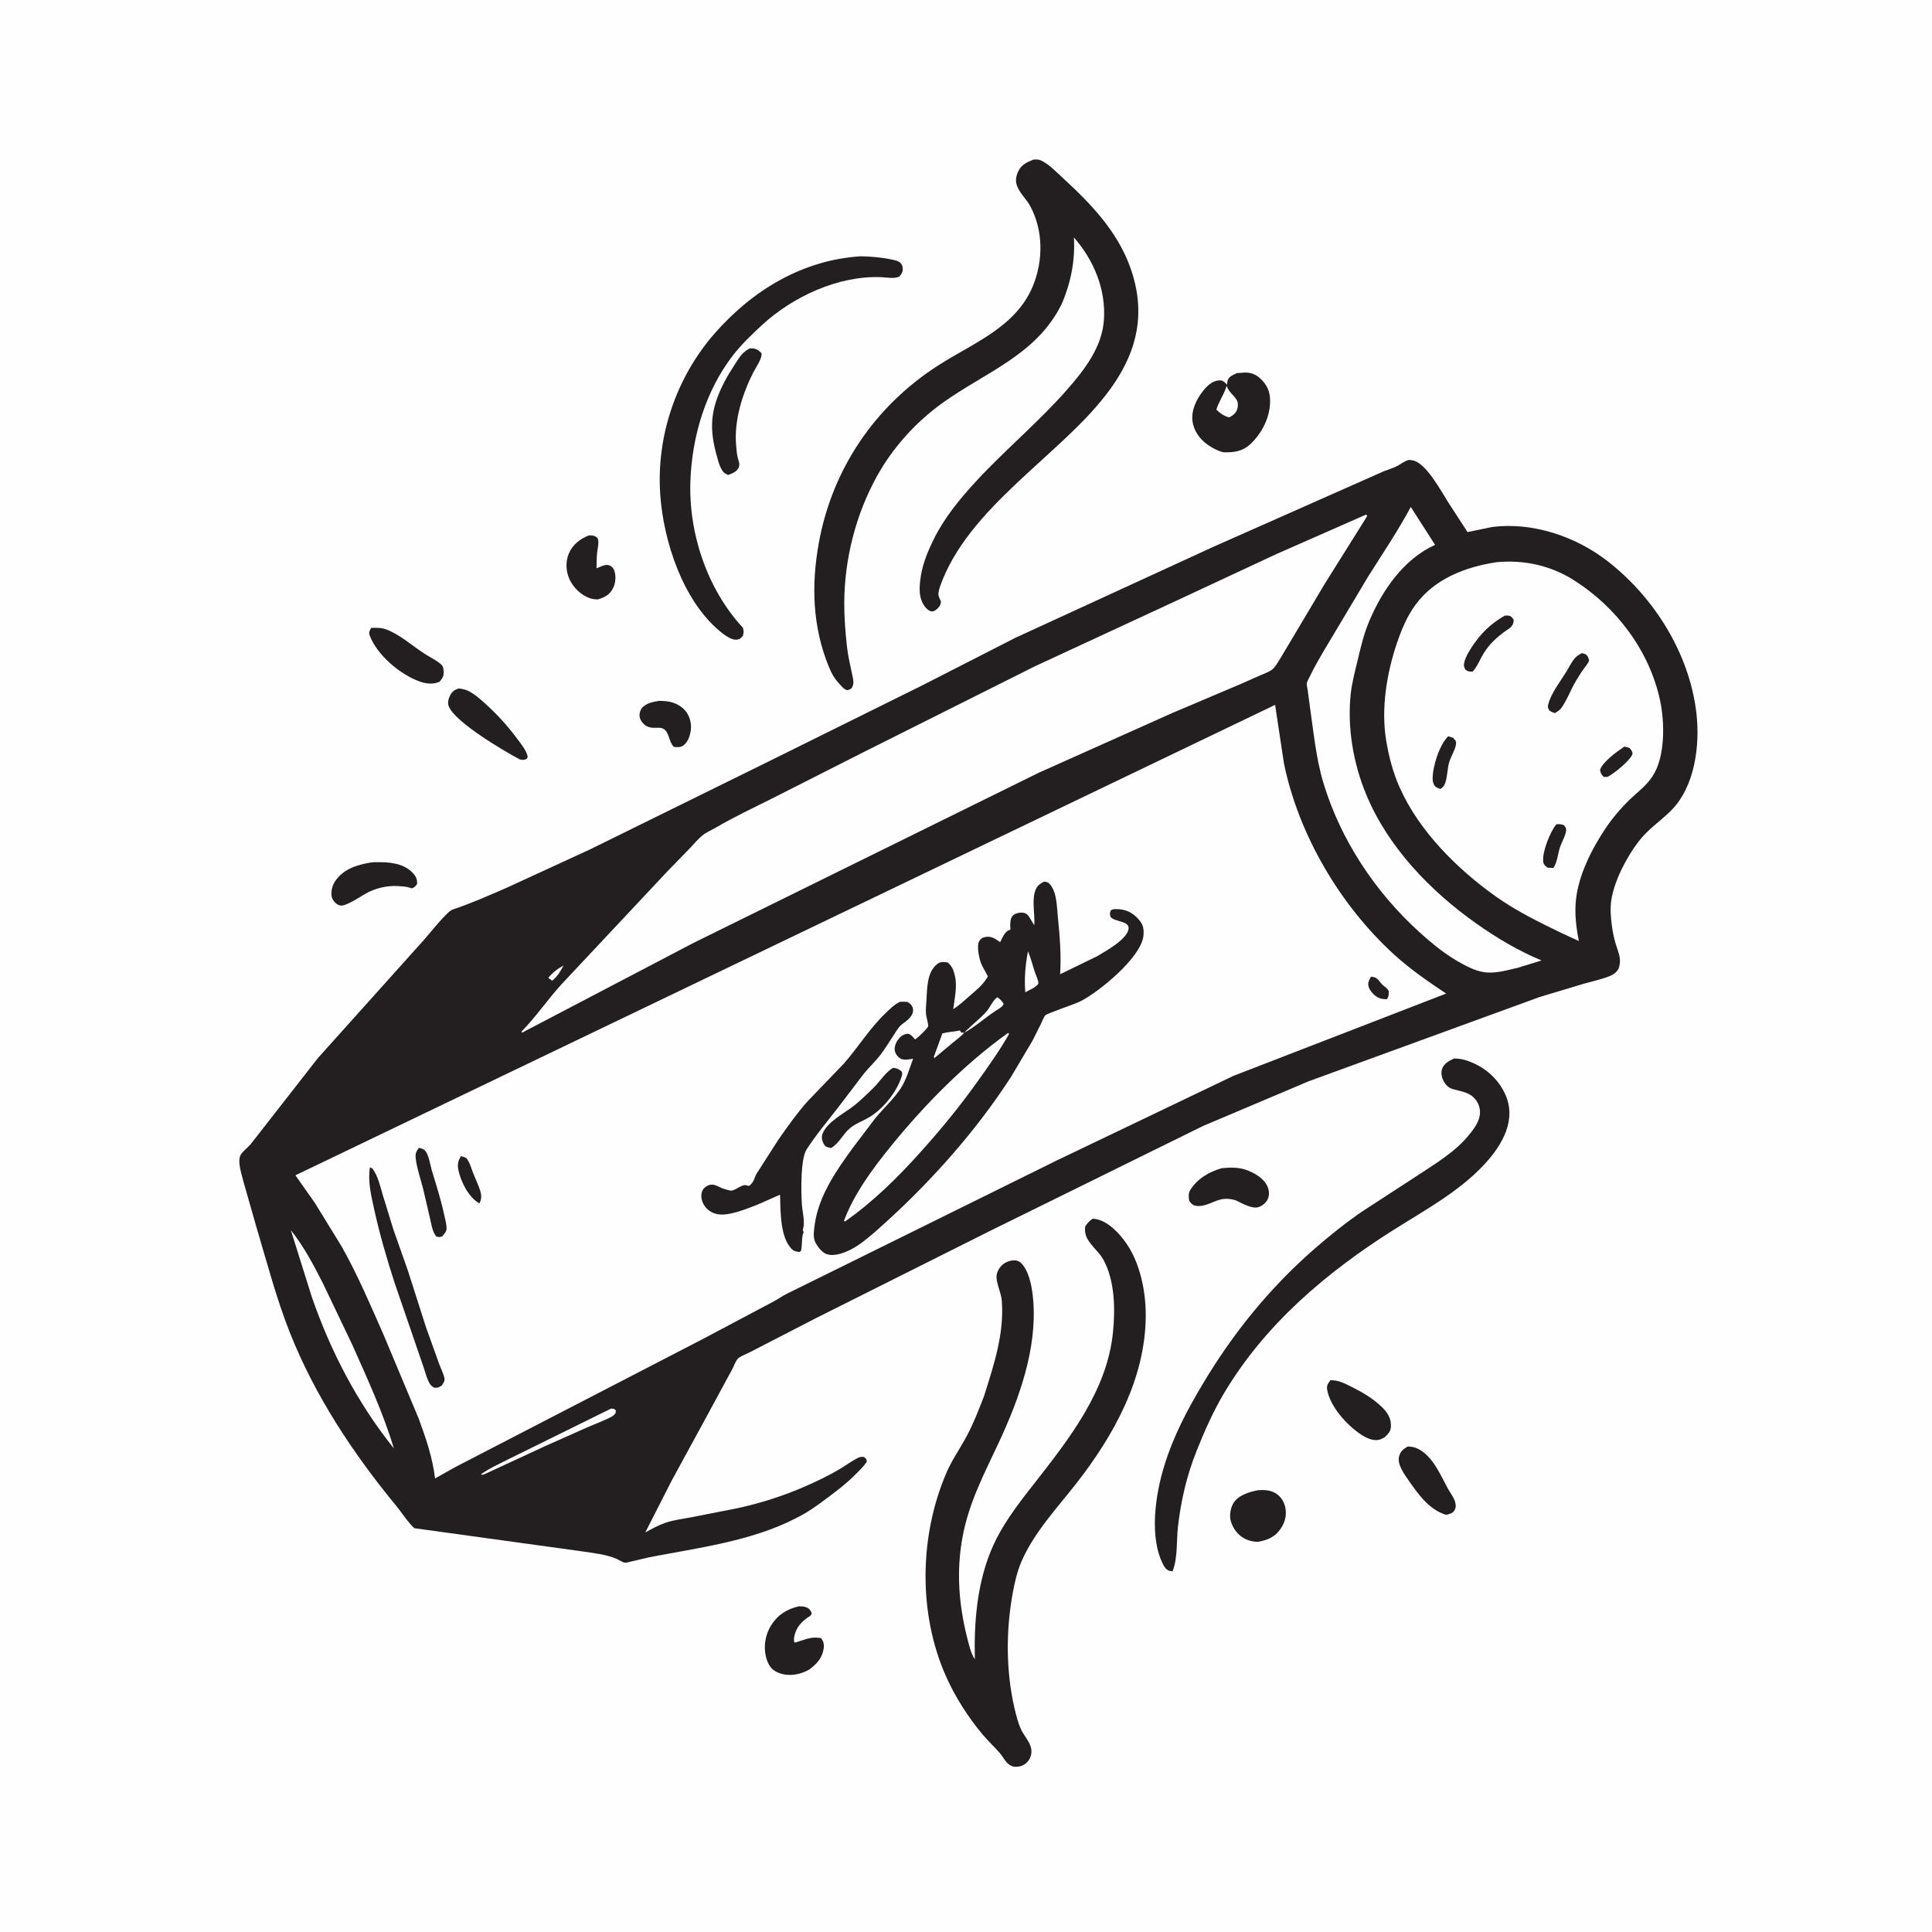 <?xml version="1.0" encoding="utf-8" ?>
<svg xmlns="http://www.w3.org/2000/svg" xmlns:xlink="http://www.w3.org/1999/xlink" width="710" height="710">
	<rect width="100%" height="100%" fill="#808080" stroke="none"/>
	<path fill="#FEFEFE" transform="scale(0.694 0.694)" d="M0 -0L1024 0L1024 1024L-0 1024L0 -0Z"/>
	<path fill="#231F20" transform="scale(0.694 0.694)" d="M348.962 371.131C354.229 371.114 358.721 371.984 362.55 375.959C364.98 378.482 366.135 382.455 365.886 385.903C365.678 388.787 364.474 392.864 361.994 394.64C360.21 395.917 358.815 395.699 356.769 395.471C355.129 393.525 354.874 392.229 354.062 389.925C351.385 382.327 347.231 387.213 342.225 384.403C340.755 383.578 339.344 381.863 338.877 380.25C338.386 378.556 338.716 376.674 339.72 375.222C341.631 372.456 345.868 371.622 348.962 371.131Z"/>
	<path fill="#231F20" transform="scale(0.694 0.694)" d="M745.453 765.961C747.522 766.009 749.274 766.341 751.128 767.316C758.892 771.399 762.758 781.052 766.719 788.303C767.953 790.562 769.768 792.733 770.497 795.219C770.991 796.902 771.059 798.467 770.05 800C769.102 801.44 767.391 801.726 765.832 802.164C756.861 799.542 750.965 791.245 745.872 783.889C743.696 780.747 739.867 775.51 740.809 771.47C741.487 768.564 742.933 767.382 745.453 765.961Z"/>
	<path fill="#231F20" transform="scale(0.694 0.694)" d="M196.558 332.473C199.28 332.436 201.793 332.307 204.396 333.256C211.553 335.865 218.13 341.81 224.517 345.992C227.354 347.849 230.879 349.488 233.428 351.677C234.867 352.912 234.873 354.413 234.927 356.25C234.987 358.304 233.977 359.568 232.69 361.045C229.08 362.531 225.658 362.105 222.031 360.801C211.813 357.129 199.676 346.848 195.75 336.473C195.107 334.774 195.797 333.922 196.558 332.473Z"/>
	<path fill="#231F20" transform="scale(0.694 0.694)" d="M311.707 283.538L312.479 283.5C314.234 283.487 315.254 283.799 316.527 285C317.283 287.488 316.502 290.012 316.222 292.543C315.915 295.306 315.924 298.136 315.874 300.912L317.663 300.195C319.273 299.557 320.765 298.791 322.519 299.336C323.808 299.736 324.692 300.674 325.198 301.91C326.305 304.614 326.026 308.599 324.738 311.224C322.893 314.985 320.469 316.139 316.693 317.398C315.317 317.413 313.866 317.257 312.554 316.829C307.76 315.267 303.588 311.189 301.521 306.654C299.635 302.516 299.416 297.368 301.2 293.153C303.239 288.334 307.031 285.486 311.707 283.538Z"/>
	<path fill="#231F20" transform="scale(0.694 0.694)" d="M704.484 730.868C708.658 730.799 711.617 732.35 715.267 734.156C721.266 737.123 726.951 740.406 731.784 745.101C734.566 747.804 736.576 750.826 736.557 754.812C736.542 757.97 735.409 758.918 733.256 761.057C732.382 761.531 731.455 762.057 730.5 762.342C727.103 763.358 723.041 761.207 720.293 759.349C713.045 754.448 704.373 744.822 702.785 735.975C702.37 733.66 703.214 732.668 704.484 730.868Z"/>
	<path fill="#231F20" transform="scale(0.694 0.694)" d="M196.768 456.65C197.608 456.523 198.575 456.585 199.427 456.568C205.988 456.437 213.613 457.046 218.45 462.11C220.315 464.062 220.897 465.436 220.905 468C219.965 469.409 219.579 469.838 218 470.452C216.627 469.877 215.504 469.611 214.021 469.46L213.25 469.386C206.789 468.686 201.28 469.57 195.411 472.252C191.068 474.516 187.034 477.611 182.383 479.25C181.098 479.703 179.953 479.661 178.75 478.948C177.335 478.109 175.943 476.385 175.637 474.75C175.096 471.862 176.018 468.61 177.719 466.248C182.323 459.854 189.396 457.878 196.768 456.65Z"/>
	<path fill="#231F20" transform="scale(0.694 0.694)" d="M242.908 364.553C244.782 364.785 246.553 365.133 248.25 366.002C251.553 367.692 254.504 370.365 257.233 372.843C263.352 378.4 268.791 384.37 273.734 391.009C275.653 393.586 278.311 396.817 279.257 399.935C279.588 401.028 279.371 400.944 278.87 401.87C277.312 402.58 276.951 402.413 275.308 402.17C266.335 397.418 240.873 382.329 237.633 373.991C236.893 372.086 237.474 369.912 238.392 368.175C239.487 366.101 240.704 365.237 242.908 364.553Z"/>
	<path fill="#231F20" transform="scale(0.694 0.694)" d="M666.202 789.093C669.57 788.892 672.896 788.995 675.801 790.92C678.406 792.647 680.038 795.356 680.633 798.391C681.416 802.378 680.455 806.196 678.143 809.528C675.144 813.85 671.425 815.443 666.44 816.402C664.137 816.56 661.572 815.952 659.5 814.963C655.625 813.113 652.842 809.427 651.701 805.314C650.909 802.46 651.615 798.4 653.176 795.888C655.788 791.686 661.651 789.984 666.202 789.093Z"/>
	<path fill="#231F20" transform="scale(0.694 0.694)" d="M646.938 618.596C651.024 618.179 655.519 618.05 659.446 619.354C663.909 620.836 669.101 623.733 671.117 628.173C672.051 630.229 672.266 632.646 671.412 634.748C670.577 636.806 668.635 638.438 666.561 639.152C663.052 640.36 657.781 637.215 654.637 635.722C651.915 634.786 648.844 634.478 646.039 635.253C641.758 636.435 637.632 639.34 633 638.467C631.418 638.169 630.574 637.053 629.694 635.819C629.507 634.032 629.158 632.077 630.116 630.449C633.767 624.245 640.257 620.51 646.938 618.596Z"/>
	<path fill="#231F20" transform="scale(0.694 0.694)" d="M422.986 850.6C424.216 850.541 425.843 850.67 426.993 851.137C428.683 851.822 429.129 852.677 429.871 854.25L429.25 855.502C425.668 857.762 422.599 860.372 421.169 864.514C420.633 866.066 420.039 868.291 420.75 869.848C425.234 868.712 428.956 866.556 433.812 867.296C434.807 867.447 434.675 867.268 435.186 868.01C436.234 869.535 436.438 871.281 436.151 873.077C435.343 878.125 432.435 881.161 428.519 884.086C426.831 885.019 425.152 885.734 423.286 886.242C419.048 887.394 414.327 887.185 410.5 884.942C407.649 883.271 406.37 880.325 405.591 877.236C404.184 871.657 405.313 865.498 408.345 860.649C411.839 855.062 416.638 852.081 422.986 850.6Z"/>
	<path fill="#231F20" transform="scale(0.694 0.694)" d="M397.03 184.474L397.999 184.473C400.324 184.517 401.702 185.383 403.25 187.039C403.681 189.864 400.186 194.636 398.828 197.324C392.965 208.927 388.641 222.859 389.815 235.954C390.033 238.392 390.162 241.058 390.948 243.37C391.42 244.759 391.765 246.145 391.153 247.551C390.134 249.889 387.764 250.675 385.544 251.502C383.67 250.736 382.82 249.962 381.876 248.147C380.593 245.68 379.977 242.935 379.25 240.27C376.649 230.738 376.056 222.046 379.19 212.516C381.512 205.455 384.886 199.427 388.942 193.237C391.33 189.593 392.979 186.507 397.03 184.474Z"/>
	<path fill="#231F20" transform="scale(0.694 0.694)" d="M654.955 197.568L659.272 197.263C663.154 197.257 665.752 198.628 668.406 201.464C671.722 205.006 672.701 208.632 672.542 213.373C672.27 221.511 667.968 229.724 662.075 235.213C657.829 239.167 653.173 239.672 647.67 239.485C644.862 238.765 641.829 237.154 639.477 235.487C635.334 232.549 632.077 228.077 631.457 222.953C630.77 217.275 633.426 211.676 636.844 207.287C638.997 204.523 641.755 201.687 645.467 201.426C647.128 201.309 647.976 201.872 649.097 203L649.75 203.738C649.836 202.92 649.891 202.008 650.168 201.229C650.862 199.278 653.246 198.393 654.955 197.568Z"/>
	<path fill="#FEFEFE" transform="scale(0.694 0.694)" d="M649.525 204.318L649.594 204.487C650.985 208.043 653.232 208.993 654.941 211.927C655.656 213.156 655.596 215.167 655.207 216.487C654.516 218.832 652.991 219.907 650.93 221.012C647.977 220.286 646.331 218.981 644.093 216.939C645.393 212.629 647.998 209.157 649.344 204.918L649.525 204.318Z"/>
	<path fill="#231F20" transform="scale(0.694 0.694)" d="M455.815 135.71C461.227 135.832 466.611 136.262 471.919 137.375C473.264 137.656 475.403 138.034 476.5 138.933C477.503 139.755 477.894 140.731 478.029 142C478.215 143.736 477.449 144.933 476.444 146.25C474.239 147.851 469.45 146.895 466.73 146.776C444.174 145.788 419.986 156.968 403.602 172.033C398.153 177.044 392.463 182.518 387.955 188.391C373.649 207.024 366.534 230.95 365.604 254.248C364.49 282.162 374.374 311.863 393.382 332.4C393.909 334.355 393.875 334.783 393.365 336.75C392.307 337.83 391.933 338.488 390.313 338.699C387.117 339.115 383.17 335.915 380.825 333.934C361.527 317.631 351.36 286.629 349.626 261.995C347.448 231.066 358.021 199.852 378.458 176.527C398.568 153.574 425.039 137.652 455.815 135.71Z"/>
	<path fill="#231F20" transform="scale(0.694 0.694)" d="M770.065 560.516C772.428 560.495 774.77 560.921 777 561.687C785.749 564.693 792.931 570.68 796.907 579.1C803.444 592.941 795.371 606.487 786.051 616.541C772.658 630.989 754.427 640.86 737.921 651.282C702.417 673.701 669.851 701.272 648.122 737.816C642.333 747.553 637.733 758.029 633.542 768.537C628.46 781.278 625.344 794.638 623.784 808.25C622.939 815.625 623.679 824.609 621.112 831.503L620.884 832.094L619.275 831.791C617.69 831.34 616.756 830.055 616.028 828.662C608.396 814.064 611.815 791.572 616.422 776.5C621.317 760.481 628.587 746.779 637.107 732.503C652.959 705.942 672.397 681.97 695.699 661.607C703.884 654.454 712.649 647.419 721.642 641.298L749.882 622.933C759.67 616.468 770.437 610.137 777.913 600.956C780.172 598.183 782.31 595.381 783.307 591.888C784.119 589.045 783.698 585.917 782.151 583.403C779.119 578.476 774.493 578.156 769.53 576.78C767.061 576.095 765.6 574.628 764.364 572.32C763.409 570.536 762.936 567.92 763.636 565.963C764.65 563.131 767.485 561.599 770.065 560.516Z"/>
	<path fill="#231F20" transform="scale(0.694 0.694)" d="M578.584 645.352L579.67 645.414C586.556 646.392 592.62 652.928 596.413 658.381C603.804 669.007 606.75 683.924 606.709 696.617C606.604 729.912 589.799 760.149 569.763 785.75C559.58 798.761 547.508 811.573 540.889 826.902C538.621 832.154 537.317 837.887 536.286 843.497C532.692 863.046 532.64 884.284 537.009 903.672C537.882 907.548 538.887 911.69 540.468 915.342C542.475 919.978 547.429 923.97 545.896 929.586C545.285 931.824 543.881 933.585 541.823 934.682C540.203 935.545 537.66 935.901 535.918 935.236C532.62 933.977 531.555 930.73 529.396 928.258C526.379 924.804 522.992 921.686 520.054 918.146C512.441 908.973 505.738 898.506 500.9 887.598C486.107 854.245 486.812 813.105 501.252 779.687C504.131 773.023 508.369 767.038 511.799 760.658C515.475 753.821 518.256 746.581 521.06 739.357C526.241 722.806 531.836 706.434 530.479 688.781C530.156 684.575 527.917 680.546 527.685 676.5C527.549 674.138 528.914 671.58 530.571 669.971C532.32 668.273 535.307 667.172 537.75 667.435C539.708 667.646 540.909 668.78 541.997 670.317C545.54 675.32 546.665 682.903 547.147 688.909C549.177 714.196 539.623 740.868 529.101 763.42C521.359 780.013 513.242 795.197 509.776 813.459C506.372 831.397 507.629 849.264 512.054 866.863C512.983 870.56 514.054 875.485 516.212 878.649C515.727 859.717 517.295 839.788 524.374 822.069C529.863 808.33 538.517 797.248 547.545 785.718C566.01 762.134 586.205 736.533 589.343 705.625C590.593 693.309 590.407 677.991 584.174 666.867C582.605 664.066 580.083 661.748 578.084 659.246C575.536 656.058 574.151 653.697 574.646 649.542C575.745 647.652 576.807 646.616 578.584 645.352Z"/>
	<path fill="#231F20" transform="scale(0.694 0.694)" d="M547.284 84.5C548.529 84.422 549.812 84.358 550.985 84.857C555.153 86.628 559.526 91.211 562.836 94.257C577.592 107.838 591.56 122.305 598.477 141.527C615.978 190.164 576.423 220.599 544.789 249.887C528.044 265.39 510.26 282.447 500.625 303.528C499.461 306.075 496.707 312.269 496.941 315C497.021 315.931 497.949 317.717 498.295 318.649C498.157 319.525 498.04 320.195 497.539 320.947C496.757 322.121 495.122 323.712 493.599 323.763C492.447 323.802 491.14 322.806 490.405 321.996C486.125 317.285 486.721 310.69 487.639 304.906C488.715 298.136 491.494 291.465 494.539 285.355C500.224 273.945 508.317 264.106 516.921 254.793C532.461 237.974 550.177 223.339 565.282 206.074C574.382 195.673 583.574 183.762 584.563 169.422C585.678 153.263 579.227 137.767 568.676 125.738C569.345 138.019 567.108 149.37 562.372 160.649C549.07 188.002 521.85 196.923 498.75 213.617C484.749 223.735 472.671 237.128 464.324 252.257C453.143 272.524 447.211 295.899 447.065 319.03C447.016 326.815 447.663 334.852 448.515 342.582C449.049 347.414 450.217 352.156 451.197 356.912C451.63 359.01 452.375 361.455 451.457 363.5C450.853 364.843 450.063 365.113 448.75 365.485C446.822 365.101 445.714 363.43 444.434 362.067C441.761 359.221 440.329 356.581 438.864 352.999C430.249 331.929 429.544 309.831 433.572 287.601C440.712 248.205 463.378 214.906 496.992 193.382C515.485 181.541 537.95 173.237 546.952 151.442C552.48 138.058 552.497 121.957 545.503 109.078C543.551 105.485 539.959 102.238 538.569 98.514C537.533 95.739 537.996 93.31 539.224 90.658C540.805 87.244 543.987 85.766 547.284 84.5Z"/>
	<path fill="#231F20" transform="scale(0.694 0.694)" d="M746.217 243.501L748.244 243.825C755.318 245.337 763.186 260.229 766.92 266.063L777.115 281.747L790.156 279.059C811.57 276.343 834.431 284.056 851.291 297.172C876 316.393 894.608 346.067 898.284 377.518C900.277 394.572 897.565 416.615 884.793 429.303C879.161 434.897 872.686 439.089 867.744 445.522C861.371 453.818 854.727 466.463 853.204 476.896C852.59 481.106 852.945 485.307 853.449 489.5C853.868 492.982 854.562 496.379 855.543 499.75C856.578 503.307 858.388 506.828 857.671 510.626L857.54 511.25C857.43 511.802 857.35 512.341 857.119 512.86C856.432 514.404 854.592 515.907 853.062 516.578C848.798 518.448 843.6 519.514 839.096 520.795L815.436 527.888L692.965 572.568L636.998 596.256L523.56 652.144L431.901 698.08L397.225 715.967C395.738 716.761 391.661 718.368 390.668 719.486C389.527 720.771 388.542 723.593 387.664 725.17L374.039 750.356L355.653 784.084L341.695 811.49C345.093 809.605 348.606 807.655 352.288 806.391C356.63 804.901 361.412 804.324 365.916 803.471L390.33 798.679C402.616 796.042 414.989 792.07 426.5 787.031C432.513 784.399 438.422 781.557 444.094 778.245C447.572 776.213 451.008 773.594 454.617 771.853C455.601 771.378 456.439 771.439 457.5 771.51C458.756 772.503 458.738 772.424 458.994 774C457.265 776.733 454.709 779.02 452.435 781.301C448.204 785.543 443.632 789.025 438.859 792.615C433.036 796.995 427.951 800.749 421.378 803.981C397.95 816.109 369.496 819.659 343.882 824.606L334.328 826.836C333.431 827.028 331.813 827.562 330.974 827.49C329.9 827.398 327.759 826.033 326.705 825.557C321.239 823.088 313.792 822.348 307.875 821.446L219.373 809.223C215.794 805.851 212.944 801.196 209.792 797.367C186.915 769.582 166.788 739.173 153.482 705.627C146.383 687.73 141.398 668.608 135.884 650.14L129.051 626.195C128.292 623.108 127.196 619.871 126.838 616.712C126.67 615.23 126.644 613.107 127.341 611.745C128.479 609.524 131.464 607.593 133.047 605.49L168.375 560.234L224.35 497.855C227 494.948 236.589 482.666 239.672 481.639C249.542 478.351 259.118 474.085 268.648 469.933L312.419 449.794L403.99 404.703L487.917 363.146L537.653 337.74L642.039 289.763L732.73 249.566C735.117 248.631 737.817 247.857 740.069 246.645C742.271 245.46 743.652 244.118 746.217 243.501Z"/>
	<path fill="#FEFEFE" transform="scale(0.694 0.694)" d="M290.323 517.82C292.726 514.927 295.086 513.078 298.399 511.251C296.731 514.433 295.241 517.02 292.396 519.329L290.323 517.82Z"/>
	<path fill="#FEFEFE" transform="scale(0.694 0.694)" d="M323.434 745.952C324.875 745.828 324.877 745.926 326.087 746.75L326.008 748.25C325.367 749.057 324.853 749.637 323.932 750.135C319.857 752.336 315.346 753.911 311.101 755.769L289.197 765.523L256.663 780.571C255.731 780.859 255.543 781.124 254.605 780.75C258.987 777.584 264.28 775.21 269.105 772.766L293.306 760.827L323.434 745.952Z"/>
	<path fill="#FEFEFE" transform="scale(0.694 0.694)" d="M154.011 651.409C160.787 659.869 165.942 669.658 170.861 679.275L186.495 712C194.477 729.941 202.918 748.135 208.559 766.966C189.307 742.948 175.143 715.767 165.1 686.736L154.011 651.409Z"/>
	<path fill="#FEFEFE" transform="scale(0.694 0.694)" d="M747.057 268.449L759.913 288.518C743.33 296 731.911 312.625 725.042 328.937C722.236 335.601 720.667 342.266 719.001 349.261C717.587 355.197 715.89 361.455 715.245 367.522C713.361 385.234 716.582 404.057 723.36 420.502C734.912 448.532 757.406 471.859 781.864 489.115C792.758 496.802 803.974 503.444 816.286 508.601L803.604 512.497C797.89 513.788 791.173 515.836 785.302 514.689L784.75 514.57C781.222 513.9 777.947 512.311 774.787 510.645C766.093 506.061 758.744 500.034 751.5 493.474C728.285 472.452 709.892 444.755 700.807 414.635C696.814 401.399 695.562 387.316 693.56 373.672L692.436 365.25C692.322 364.336 691.875 362.815 691.974 361.938C692.092 360.893 693.277 358.866 693.756 357.861C695.875 353.407 698.36 349.208 700.819 344.941L724.321 305.559C732.052 293.243 740.172 281.275 747.057 268.449Z"/>
	<path fill="#FEFEFE" transform="scale(0.694 0.694)" d="M792.731 297.671C807.276 296.375 821.296 299.499 833.664 307.378C856.029 321.624 873.458 344.684 879.066 370.938C881.544 382.534 881.887 401.007 874.96 411.188L874.401 411.983C871.299 416.462 866.917 419.614 863.038 423.369C858.273 427.984 853.9 433.129 850.193 438.631C842.94 449.395 835.796 463.571 834.498 476.664C833.764 484.069 834.63 491.076 836.065 498.317L826.737 494.015C814.888 488.247 803.036 482.489 792.25 474.838C771.736 460.287 751.415 440.124 741.105 416.861C737.597 408.946 735.352 400.342 733.975 391.805C731.297 375.195 734.278 356.739 739.579 340.961C742.074 333.536 744.98 326.437 749.665 320.102C759.869 306.305 776.255 300.114 792.731 297.671Z"/>
	<path fill="#231F20" transform="scale(0.694 0.694)" d="M860.145 395.348C861.173 395.496 861.941 395.767 862.909 396.126C863.89 397.251 864.334 397.701 864.488 399.25C862.994 402.99 854.939 409.388 851.334 411.355L849.25 411.411C847.846 409.987 847.709 409.705 847.274 407.75C848.592 403.414 856.352 397.904 860.145 395.348Z"/>
	<path fill="#231F20" transform="scale(0.694 0.694)" d="M824.171 436.464C825.726 436.405 826.805 436.338 828.25 437.051C828.837 437.768 829.13 438.132 829.299 439.075C829.689 441.247 826.784 446.357 826.056 448.65C824.892 452.318 824.685 456.305 822.608 459.603L819.5 459.471C818.322 458.504 817.363 457.917 817.175 456.25C816.585 451.039 820.95 440.21 824.171 436.464Z"/>
	<path fill="#231F20" transform="scale(0.694 0.694)" d="M766.86 389.883L769.403 390.643C770.332 391.678 771.112 392.175 771.035 393.714C770.891 396.566 768.227 400.697 767.368 403.694C766.315 407.366 766.449 412.214 764.918 415.544C764.487 416.48 763.57 417.179 762.774 417.797C761.789 417.454 760.792 417.177 760.02 416.43C759.059 415.5 758.646 413.795 758.63 412.493C758.553 405.963 762.183 394.451 766.86 389.883Z"/>
	<path fill="#231F20" transform="scale(0.694 0.694)" d="M837.587 345.857C838.173 345.993 838.96 346.118 839.5 346.425C840.903 347.224 841.084 348.344 841.489 349.75C840.918 351.463 839.57 352.872 838.523 354.323C837.049 356.367 835.739 358.52 834.447 360.681C831.749 365.194 829.744 370.932 826.637 375.071C825.821 376.158 824.554 376.891 823.42 377.606C822.247 377.273 821.443 376.942 820.437 376.25C819.704 374.788 819.438 374.581 819.852 372.945C821.312 367.18 826.116 361.027 829.263 355.949C830.806 353.458 832.153 350.466 834.152 348.312C835.107 347.283 836.383 346.555 837.587 345.857Z"/>
	<path fill="#231F20" transform="scale(0.694 0.694)" d="M796.825 325.988C797.484 325.969 798.338 325.884 799 326.032C800.376 326.339 800.842 327.139 801.54 328.25C801.49 332.085 798.97 332.772 796.228 334.84C791.281 338.57 787.366 342.52 784.45 348.048C783.042 350.717 781.896 353.39 779.829 355.632C778.053 355.623 777.633 355.7 776.065 354.75C775.101 352.972 774.977 352.344 775.469 350.404C776.146 347.728 777.785 345.106 779.266 342.8C783.963 335.49 789.286 330.323 796.825 325.988Z"/>
	<path fill="#FEFEFE" transform="scale(0.694 0.694)" d="M723.415 272.476L723.987 273.25L701.554 309.052L686.096 335.032L677.79 348.943C676.658 350.734 675.245 353.324 673.546 354.62C672.022 355.782 669.704 356.574 667.953 357.354L656.523 362.387L620.984 377.459L550.101 409.163L367.277 499.271L276.41 546.845L276.171 546.25C283.719 538.476 289.752 529.674 296.944 521.628L353.397 461.424L365.083 449.407C367.319 447.059 369.539 444.313 372.057 442.298C374.16 440.616 376.849 439.542 379.169 438.182C388.686 432.6 398.642 427.933 408.5 422.994L457.811 398.014L547.93 352.854L622.403 318.34L676.208 293.25L723.415 272.476Z"/>
	<path fill="#FEFEFE" transform="scale(0.694 0.694)" d="M675.212 373.245L679.858 404.031C687.506 441.859 709.748 479.572 738.255 505.495C746.878 513.336 756.109 519.681 765.772 526.122L653.161 569.688L559.662 614.451L477.463 655.065L416.192 685.313C413.959 686.47 411.938 687.974 409.712 689.131L372.812 708.711L241.168 776.817L230.373 782.87C229.061 771.819 225.491 761.417 221.641 751.014L203.061 706.69C196.173 691.096 189.341 674.959 180.952 660.12L166.728 636.974L156.432 622.355L675.212 373.245Z"/>
	<path fill="#231F20" transform="scale(0.694 0.694)" d="M725.958 517.178C730.363 517.47 729.972 520.08 733.046 522.304C734.098 523.065 734.637 523.549 735.318 524.65C735.463 526.837 735.5 527.232 734.469 529.141C733.096 529.064 731.531 529.005 730.25 528.456C727.912 527.454 725.355 524.83 724.701 522.346C724.139 520.212 725.046 519.005 725.958 517.178Z"/>
	<path fill="#231F20" transform="scale(0.694 0.694)" d="M244.064 612.277C245.076 612.404 245.911 612.771 246.849 613.154C248.779 615.455 249.407 618.246 250.469 621C251.687 624.158 253.279 627.249 254.273 630.484C255.005 632.866 255.051 634.95 253.882 637.184L253.337 636.913C248.026 633.722 244.07 625.758 242.78 619.83C242.124 616.811 242.441 614.88 244.064 612.277Z"/>
	<path fill="#231F20" transform="scale(0.694 0.694)" d="M221.864 607.795C222.812 608.056 223.91 608.297 224.696 608.916C227.027 610.753 227.797 616.967 228.684 619.88C230.965 627.368 233.371 634.841 235.031 642.5C235.563 644.958 236.387 647.753 236.503 650.26C236.59 652.126 235.191 653.471 234.054 654.778C232.659 655.078 232.351 655.201 231.021 654.75C228.93 652.212 228.48 648.457 227.742 645.309L224.049 629.5C222.764 624.371 220.884 619.15 220.195 613.911C219.824 611.093 220.147 609.994 221.864 607.795Z"/>
	<path fill="#231F20" transform="scale(0.694 0.694)" d="M473.037 565.428C475.09 565.768 476.016 566.072 477.55 567.5C477.846 568.415 477.772 568.979 477.499 569.875C474.987 578.11 467.686 587.19 460.316 591.602C457.058 593.552 453.022 594.974 450.108 597.393C446.357 600.508 444.377 605.472 440.051 607.905C438.55 607.561 437.245 607.499 436.363 606.041C435.365 604.39 434.855 602.343 435.518 600.5C437.851 594.009 447.436 589.379 452.617 585.175C456.062 582.38 459.259 579.231 462.445 576.147C465.65 573.042 469.237 567.333 473.037 565.428Z"/>
	<path fill="#231F20" transform="scale(0.694 0.694)" d="M195.893 618.122L197.217 618.782C200.117 622.563 201.395 628.408 202.732 632.922L208.323 651.087L215.904 672.593L225.574 702.787L232.452 722C233.345 724.453 234.933 727.469 235.37 730C235.609 731.382 234.607 732.66 233.897 733.767C232.122 734.685 231.793 735.042 229.75 734.792C228.988 734.232 228.145 733.624 227.637 732.811C225.839 729.929 224.843 725.126 223.579 721.887L209.019 679.5C204.835 666.564 201.111 653.855 198.192 640.563C196.588 633.256 194.662 625.627 195.893 618.122Z"/>
	<path fill="#231F20" transform="scale(0.694 0.694)" d="M476.512 530.502C477.847 530.381 479.165 530.476 480.5 530.542C481.25 531.019 481.991 531.454 482.537 532.173C483.324 533.208 483.693 534.458 483.451 535.75C482.956 538.399 480.317 540.5 478.25 541.933C475.891 543.568 474.835 545.694 473.308 548.026C471.013 551.53 468.8 555.172 466.262 558.503C463.578 562.026 460.286 565.058 457.484 568.488L443.862 586.377C438.129 593.802 432.268 600.7 427.146 608.604C423.827 613.727 424.158 631.271 424.633 637.926C424.889 641.508 426.295 646.959 425.326 650.412C425.002 651.566 425.125 651.428 425.536 652.5C424.234 655.454 424.998 659.346 424.093 662.543L423.25 662.954C421.98 662.808 420.685 662.65 419.679 661.772C412.939 655.887 413.338 640.757 413.052 632.641L401.074 637.907C395.483 640.067 385.684 644.194 379.75 642.912C376.84 642.284 374.381 640.681 372.83 638.145C371.562 636.072 370.951 633.487 371.707 631.097C372.18 629.599 373.507 628.353 374.919 627.734C377.963 626.399 380.185 628.434 383.011 629.415C383.803 629.689 386.598 630.592 387.384 630.477C389.645 630.146 392.115 627.717 394.5 627.532C395.074 627.488 396.236 628.082 396.75 627.917C397.124 627.797 398.328 626.345 398.558 626C399.418 624.705 399.778 622.924 400.622 621.52L412.219 603.436C416.964 596.66 421.941 589.586 427.441 583.389L446.949 563.092C454.479 554.496 460.523 544.575 468.774 536.647C471.196 534.32 473.467 532.009 476.512 530.502Z"/>
	<path fill="#231F20" transform="scale(0.694 0.694)" d="M552.731 466.892L553.404 466.914C554.588 467.029 555.284 467.393 556.047 468.314C559.658 472.678 559.587 479.769 560.134 485.196C561.177 495.556 562.032 505.466 561.369 515.893L580.822 506.424C585.27 503.784 596.53 497.623 597.575 492.118C598.456 487.475 590.303 488.36 588.036 485.5C587.663 483.824 587.516 483.668 588.25 482.029C589.251 481.405 589.989 481.39 591.141 481.395C595.784 481.413 599.446 483.008 602.606 486.454C605.244 489.33 605.803 491.457 605.516 495.25C604.644 506.773 581.787 525.485 571.714 530.43C568.975 531.775 554.515 536.583 553.564 537.616C552.588 538.677 551.862 540.766 551.251 542.082L546.79 550.993L535.371 570.25C515.603 600.726 490.527 628.438 463.317 652.369C459.448 655.609 455.54 659.034 451.048 661.392C447.303 663.358 441.809 665.554 437.635 664.063C435.108 663.159 432.656 659.833 431.567 657.429C430.436 654.931 431.067 650.902 431.444 648.25C433.584 633.209 442.818 619.838 451.578 607.871L463.605 591.984C467.909 586.836 473.071 582.146 476.814 576.538C479.934 571.865 481.551 565.851 483.529 560.608C481.555 561.028 478.255 561.57 476.548 560.387C475.289 559.514 473.988 557.812 473.802 556.25C473.528 553.95 474.499 551.804 475.925 550.055C477.26 548.418 478.677 547.611 480.75 547.382C482.36 547.77 483.062 548.722 484.126 549.898L484.584 550.411L486.307 549.045C487.196 548.288 491.298 544.394 491.475 543.527C491.701 542.412 490.535 538.635 490.393 537.339C490.131 534.934 490.367 532.461 490.542 530.058C491.022 523.495 490.642 514.956 496.316 510.464C498.038 509.101 499.72 509.386 501.75 509.625C503.871 511.266 504.859 513.45 505.485 516.024L505.653 516.75C507.003 522.366 505.459 528.663 504.776 534.361C508.138 532.277 510.759 529.702 513.729 527.129C517.545 523.825 520.544 521.459 523.121 517.075C521.987 514.599 520.253 512.215 519.359 509.661C518.439 507.036 517.112 500.982 518.461 498.5C519.148 497.237 520.019 496.559 521.407 496.25C524.608 495.538 526.53 496.743 529.077 498.524L529.616 498.907C530.665 496.873 531.864 493.72 534.014 492.663C534.315 492.515 534.723 492.513 534.931 492.25C535.291 491.797 534.93 491.094 534.936 490.516C534.953 488.631 534.947 486.171 536.42 484.75C537.689 483.526 540.269 483.033 541.969 483.36C543.578 483.669 544.396 484.544 545.191 485.87L547.679 489.969C548.092 484.468 546.427 477.256 548.037 472.124C548.936 469.257 550.149 468.308 552.731 466.892Z"/>
	<path fill="#FEFEFE" transform="scale(0.694 0.694)" d="M510.553 546.891C514.396 542.769 519.15 539.439 522.761 535.134C524.306 533.292 526.254 528.928 528.25 528.082L529.943 529.51L531.461 531.5C531.111 533.086 528.451 534.489 527.043 535.396C521.432 539.009 516.415 543.741 510.553 546.891Z"/>
	<path fill="#FEFEFE" transform="scale(0.694 0.694)" d="M494.469 559.694L499.013 547.222C501.976 546.428 505.202 546.33 508.25 545.682L509.063 546.75L510.553 546.891C508.93 548.842 506.636 550.422 504.676 552.032L494.835 560.25L494.469 559.694Z"/>
	<path fill="#FEFEFE" transform="scale(0.694 0.694)" d="M544.34 503.736C545.948 507.438 546.875 511.532 548.192 515.355C548.704 516.84 549.953 519.208 549.842 520.733C549.786 521.502 548.126 522.509 547.513 523.01L542.919 525.447C542.358 517.722 542.914 511.369 544.34 503.736Z"/>
	<path fill="#FEFEFE" transform="scale(0.694 0.694)" d="M533.809 546.947L534.349 547.5C529.126 556.678 522.984 565.231 516.838 573.802C507.798 586.411 498.205 598.074 487.847 609.626C475.68 623.195 462.414 636.377 447.431 646.823L446.897 646.5C452.225 632.136 462.237 618.667 471.854 606.827C489.679 584.883 510.77 563.462 533.809 546.947Z"/>
</svg>
